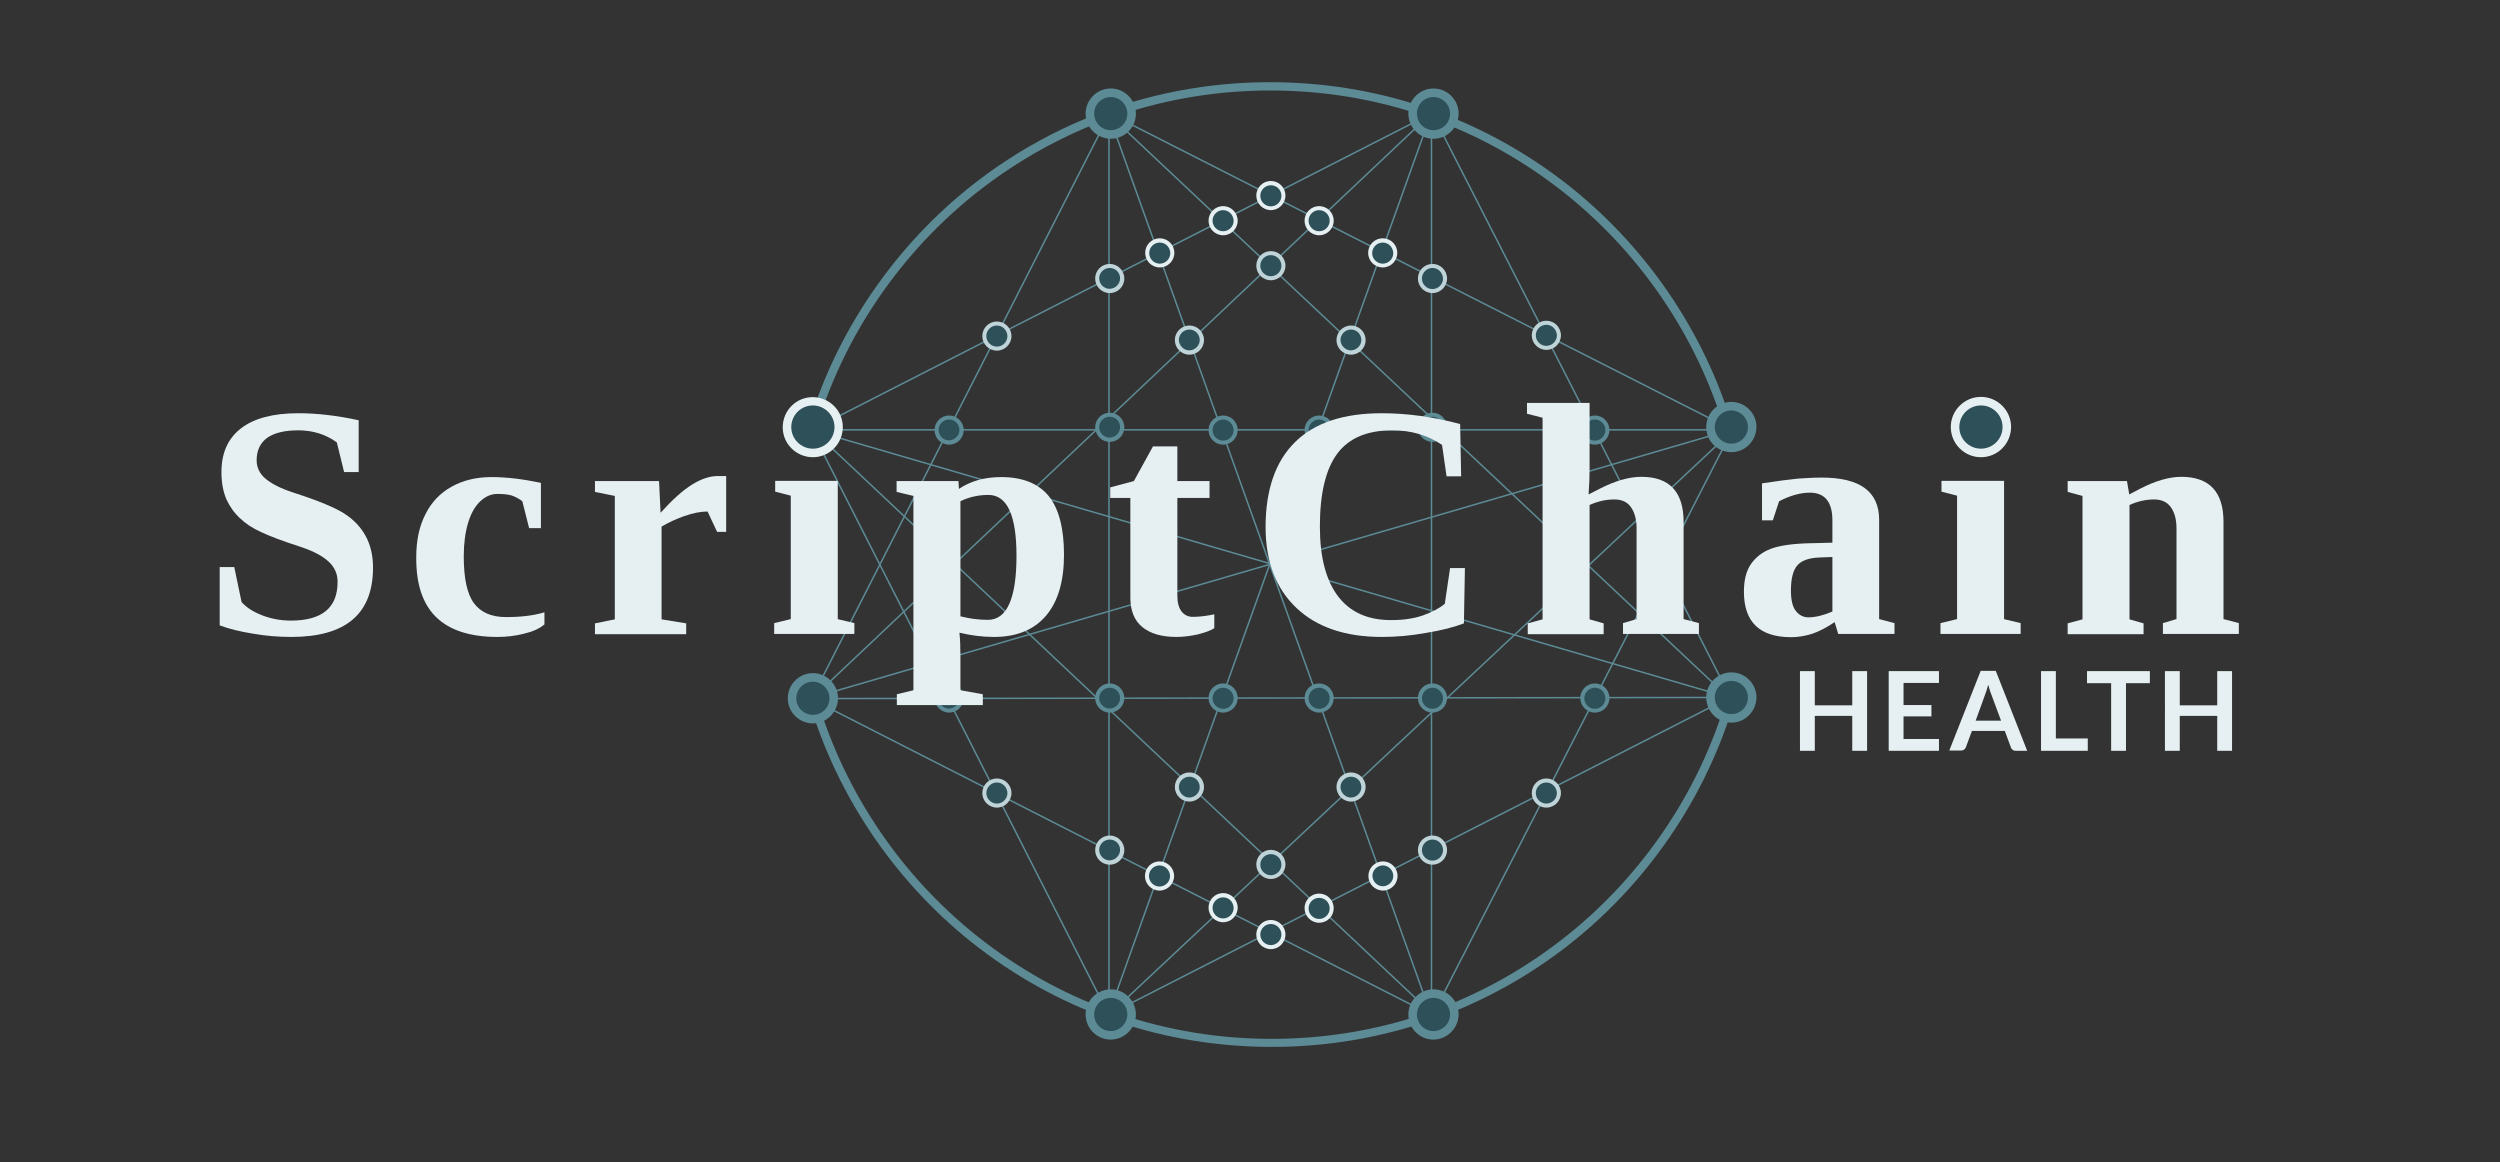 <?xml version="1.0" encoding="utf-8"?>
<!-- Generator: Adobe Illustrator 25.3.1, SVG Export Plug-In . SVG Version: 6.00 Build 0)  -->
<svg version="1.1" id="Layer_1" xmlns="http://www.w3.org/2000/svg" xmlns:xlink="http://www.w3.org/1999/xlink" x="0px" y="0px"
	 viewBox="0 0 994.6 462.4" style="enable-background:new 0 0 994.6 462.4;" xml:space="preserve">
<rect x="0" y="0" width="994.6" height="462.4" fill="#333333" stroke="none"/>
<style type="text/css">
	.st0{display:none;fill:#2E5159;}
	.st1{fill:#5C8B96;}
	.st2{fill:#2E5159;}
	.st3{fill:#BFD4D9;}
	.st4{fill:#E6F0F2;}
</style>
<rect x="-4.6" y="-0.2" class="st0" width="1000" height="463.3"/>
<g id="Expanded">
	<path class="st1" d="M686.4,171.8c-11.2-38.4-34.9-72.9-66.9-97.3c-33-25.2-72.5-38.5-114.1-38.5c-41,0-80,13-112.8,37.5
		c-31.7,23.7-55.6,57.4-67.3,95l-3.2-1c11.9-38.2,36.2-72.6,68.4-96.7c33.3-24.9,73-38.1,114.8-38.1c42.4,0,82.5,13.5,116.2,39.1
		c32.5,24.8,56.7,59.9,68.1,99L686.4,171.8z"/>
	<path class="st1" d="M506,416.5c-42.4,0-82.5-13.5-116.2-39.1c-32.5-24.8-56.7-59.9-68.1-99l3.2-0.9c11.2,38.4,34.9,72.9,66.9,97.3
		c33,25.2,72.5,38.5,114.1,38.5c41.7,0,81.2-13.3,114.3-38.6c32-24.4,55.8-59.1,66.9-97.5l3.2,0.9c-11.3,39.1-35.5,74.4-68.1,99.3
		C588.7,402.9,548.4,416.5,506,416.5z"/>
	
		<rect x="322.6" y="277.4" transform="matrix(1 -1.221729e-03 1.221729e-03 1 -0.339 0.618)" class="st1" width="365.4" height="0.6"/>
	
		<rect x="564.3" y="-8.1" transform="matrix(0.685 -0.728 0.728 0.685 60.207 462.046)" class="st1" width="0.6" height="338.9"/>
	
		<rect x="628.5" y="31" transform="matrix(0.891 -0.455 0.455 0.891 -4.668 303.396)" class="st1" width="0.6" height="260.7"/>
	<rect x="505.2" y="34.2" transform="matrix(0.28 -0.96 0.96 0.28 148.646 646.786)" class="st1" width="0.6" height="380.3"/>
	
		<rect x="426" y="340.3" transform="matrix(0.891 -0.455 0.455 0.891 -93.107 293.799)" class="st1" width="277.2" height="0.6"/>
	
		<rect x="315" y="224.2" transform="matrix(0.96 -0.28 0.28 0.96 -42.6 150.423)" class="st1" width="381.7" height="0.6"/>
	
		<rect x="445.8" y="202.3" transform="matrix(0.454 -0.891 0.891 0.454 -59.973 583.738)" class="st1" width="0.6" height="277.1"/>
	
		<rect x="251.4" y="161.3" transform="matrix(0.454 -0.891 0.891 0.454 64.68 428.717)" class="st1" width="261.1" height="0.6"/>
	<rect x="440.9" y="45.3" class="st1" width="0.6" height="358.3"/>
	
		<rect x="505.1" y="34.1" transform="matrix(0.941 -0.337 0.337 0.941 -46.083 183.593)" class="st1" width="0.6" height="380.6"/>
	
		<rect x="564.8" y="-30.8" transform="matrix(0.453 -0.892 0.892 0.453 212.896 563.182)" class="st1" width="0.6" height="277.9"/>
	
		<rect x="307.9" y="107.9" transform="matrix(0.891 -0.455 0.455 0.891 -0.416 214.627)" class="st1" width="276.8" height="0.6"/>
	
		<rect x="276.8" y="161.3" transform="matrix(0.727 -0.687 0.687 0.727 10.877 350.503)" class="st1" width="338.9" height="0.6"/>
	
		<rect x="315.1" y="224.1" transform="matrix(0.337 -0.941 0.941 0.337 123.644 624.521)" class="st1" width="380.6" height="0.6"/>
	<rect x="569.2" y="45.3" class="st1" width="0.6" height="358.3"/>
	
		<rect x="498.6" y="287" transform="matrix(0.456 -0.89 0.89 0.456 86.844 716.662)" class="st1" width="261.4" height="0.6"/>
	
		<rect x="446" y="117.8" transform="matrix(0.686 -0.728 0.728 0.686 -68.94 414.868)" class="st1" width="0.6" height="338.9"/>
	
		<rect x="395.2" y="287" transform="matrix(0.73 -0.684 0.684 0.73 -43.687 464.205)" class="st1" width="339.9" height="0.6"/>
	
		<rect x="381.8" y="156.9" transform="matrix(0.891 -0.453 0.453 0.891 -88.722 204.368)" class="st1" width="0.6" height="260.9"/>
	<rect x="323" y="170.7" class="st1" width="366.1" height="0.6"/>
	<circle class="st2" cx="634.5" cy="277.7" r="5"/>
	<path class="st1" d="M634.5,283.5c-3.2,0-5.8-2.6-5.8-5.8c0-3.2,2.6-5.8,5.8-5.8c3.2,0,5.8,2.6,5.8,5.8c0,0,0,0,0,0
		C640.3,280.9,637.7,283.5,634.5,283.5z M634.5,273.6c-2.3,0-4.2,1.9-4.2,4.2c0,2.3,1.9,4.2,4.2,4.2c2.3,0,4.2-1.9,4.2-4.2
		c0,0,0,0,0,0C638.7,275.4,636.8,273.6,634.5,273.6L634.5,273.6z"/>
	<circle class="st2" cx="524.8" cy="171.1" r="5"/>
	<path class="st1" d="M524.8,176.9c-3.2,0-5.8-2.6-5.8-5.8s2.6-5.8,5.8-5.8c3.2,0,5.8,2.6,5.8,5.8c0,0,0,0,0,0
		C530.6,174.3,528,176.9,524.8,176.9z M524.8,166.9c-2.3,0-4.2,1.9-4.2,4.2c0,2.3,1.9,4.2,4.2,4.2c2.3,0,4.2-1.9,4.2-4.2
		C529,168.8,527.1,166.9,524.8,166.9z"/>
	<circle class="st2" cx="377.6" cy="277.7" r="5"/>
	<path class="st1" d="M377.6,283.5c-3.2,0-5.8-2.6-5.8-5.8c0-3.2,2.6-5.8,5.8-5.8c3.2,0,5.8,2.6,5.8,5.8c0,0,0,0,0,0
		C383.4,280.9,380.8,283.5,377.6,283.5z M377.6,273.6c-2.3,0-4.2,1.9-4.2,4.1c0,2.3,1.9,4.2,4.1,4.2c2.3,0,4.2-1.9,4.2-4.1
		c0,0,0,0,0,0C381.7,275.4,379.9,273.6,377.6,273.6L377.6,273.6z"/>
	<circle class="st2" cx="486.6" cy="277.7" r="5"/>
	<path class="st1" d="M486.6,283.5c-3.2,0-5.8-2.6-5.8-5.8s2.6-5.8,5.8-5.8s5.8,2.6,5.8,5.8c0,0,0,0,0,0
		C492.4,280.9,489.8,283.5,486.6,283.5z M486.6,273.6c-2.3,0-4.2,1.9-4.2,4.2c0,2.3,1.9,4.2,4.2,4.2c2.3,0,4.2-1.9,4.2-4.2
		c0,0,0,0,0,0C490.7,275.4,488.9,273.6,486.6,273.6L486.6,273.6z"/>
	<circle class="st2" cx="524.8" cy="277.7" r="5"/>
	<path class="st1" d="M524.8,283.5c-3.2,0-5.8-2.6-5.8-5.8c0-3.2,2.6-5.8,5.8-5.8c3.2,0,5.8,2.6,5.8,5.8c0,0,0,0,0,0
		C530.6,280.9,528.1,283.5,524.8,283.5z M524.8,273.6c-2.3,0-4.2,1.9-4.2,4.2c0,2.3,1.9,4.2,4.2,4.2c2.3,0,4.2-1.9,4.2-4.2
		c0,0,0,0,0,0C529,275.4,527.1,273.6,524.8,273.6L524.8,273.6z"/>
	<circle class="st2" cx="569.9" cy="170" r="5"/>
	<path class="st1" d="M569.9,175.8c-3.2,0-5.8-2.6-5.8-5.8s2.6-5.8,5.8-5.8c3.2,0,5.8,2.6,5.8,5.8c0,0,0,0,0,0
		C575.7,173.2,573.1,175.8,569.9,175.8z M569.9,165.8c-2.3,0-4.2,1.9-4.2,4.2c0,2.3,1.9,4.2,4.2,4.2c2.3,0,4.2-1.9,4.2-4.2
		C574,167.7,572.2,165.8,569.9,165.8z"/>
	<circle class="st2" cx="441.5" cy="110.8" r="5"/>
	<path class="st3" d="M441.5,116.6c-3.2,0-5.8-2.6-5.8-5.8c0-3.2,2.6-5.8,5.8-5.8c3.2,0,5.8,2.6,5.8,5.8c0,0,0,0,0,0
		C447.3,114,444.7,116.6,441.5,116.6z M441.5,106.6c-2.3,0-4.2,1.9-4.2,4.1c0,2.3,1.9,4.2,4.1,4.2c2.3,0,4.2-1.9,4.2-4.1
		c0,0,0,0,0,0C445.7,108.5,443.8,106.6,441.5,106.6z"/>
	<circle class="st2" cx="461.4" cy="100.6" r="5"/>
	<path class="st4" d="M461.4,106.4c-3.2,0-5.8-2.6-5.8-5.8s2.6-5.8,5.8-5.8c3.2,0,5.8,2.6,5.8,5.8c0,0,0,0,0,0
		C467.2,103.8,464.6,106.4,461.4,106.4z M461.4,96.5c-2.3,0-4.2,1.9-4.2,4.2s1.9,4.2,4.2,4.2c2.3,0,4.2-1.9,4.2-4.2l0,0
		C465.5,98.3,463.7,96.5,461.4,96.5z"/>
	<circle class="st2" cx="550.1" cy="100.6" r="5"/>
	<path class="st4" d="M550.1,106.4c-3.2,0-5.8-2.6-5.8-5.8c0-3.2,2.6-5.8,5.8-5.8c3.2,0,5.8,2.6,5.8,5.8c0,0,0,0,0,0
		C555.9,103.8,553.3,106.4,550.1,106.4z M550.1,96.5c-2.3,0-4.2,1.9-4.2,4.2s1.9,4.2,4.2,4.2c2.3,0,4.2-1.9,4.2-4.2l0,0
		C554.2,98.3,552.4,96.5,550.1,96.5z"/>
	<circle class="st2" cx="486.6" cy="87.8" r="5"/>
	<path class="st4" d="M486.6,93.6c-3.2,0-5.8-2.6-5.8-5.8s2.6-5.8,5.8-5.8s5.8,2.6,5.8,5.8c0,0,0,0,0,0
		C492.4,91,489.8,93.6,486.6,93.6z M486.6,83.6c-2.3,0-4.2,1.9-4.2,4.2s1.9,4.2,4.2,4.2c2.3,0,4.2-1.9,4.2-4.2
		C490.7,85.5,488.9,83.6,486.6,83.6z"/>
	<circle class="st2" cx="524.8" cy="87.8" r="5"/>
	<path class="st4" d="M524.8,93.6c-3.2,0-5.8-2.6-5.8-5.8c0-3.2,2.6-5.8,5.8-5.8c3.2,0,5.8,2.6,5.8,5.8c0,0,0,0,0,0
		C530.6,91,528,93.6,524.8,93.6z M524.8,83.6c-2.3,0-4.2,1.9-4.2,4.2s1.9,4.2,4.2,4.2c2.3,0,4.2-1.9,4.2-4.2
		C529,85.5,527.1,83.6,524.8,83.6z"/>
	<circle class="st2" cx="396.6" cy="133.7" r="5"/>
	<path class="st3" d="M396.6,139.5c-3.2,0-5.8-2.6-5.8-5.8c0-3.2,2.6-5.8,5.8-5.8c3.2,0,5.8,2.6,5.8,5.8v0
		C402.4,136.9,399.8,139.5,396.6,139.5z M396.6,129.5c-2.3,0-4.2,1.9-4.2,4.2s1.9,4.2,4.2,4.2c2.3,0,4.2-1.9,4.2-4.2c0,0,0,0,0,0
		C400.7,131.4,398.9,129.5,396.6,129.5z"/>
	<circle class="st2" cx="486.6" cy="171.1" r="5"/>
	<path class="st1" d="M486.6,176.9c-3.2,0-5.8-2.6-5.8-5.8c0-3.2,2.6-5.8,5.8-5.8c3.2,0,5.8,2.6,5.8,5.8c0,0,0,0,0,0
		C492.4,174.3,489.8,176.9,486.6,176.9z M486.6,166.9c-2.3,0-4.2,1.9-4.2,4.2c0,2.3,1.9,4.2,4.2,4.2c2.3,0,4.2-1.9,4.2-4.2
		C490.7,168.8,488.9,166.9,486.6,166.9z"/>
	<circle class="st2" cx="441.5" cy="277.7" r="5"/>
	<path class="st1" d="M441.5,283.5c-3.2,0-5.8-2.6-5.8-5.8c0-3.2,2.6-5.8,5.8-5.8c3.2,0,5.8,2.6,5.8,5.8c0,0,0,0,0,0
		C447.3,280.9,444.7,283.5,441.5,283.5z M441.5,273.6c-2.3,0-4.2,1.9-4.2,4.1c0,2.3,1.9,4.2,4.1,4.2c2.3,0,4.2-1.9,4.2-4.1
		c0,0,0,0,0,0C445.7,275.4,443.8,273.6,441.5,273.6L441.5,273.6z"/>
	<circle class="st2" cx="569.9" cy="277.7" r="5"/>
	<path class="st1" d="M569.9,283.5c-3.2,0-5.8-2.6-5.8-5.8c0-3.2,2.6-5.8,5.8-5.8c3.2,0,5.8,2.6,5.8,5.8c0,0,0,0,0,0
		C575.7,280.9,573.1,283.5,569.9,283.5z M569.9,273.6c-2.3,0-4.2,1.9-4.2,4.2c0,2.3,1.9,4.2,4.2,4.2c2.3,0,4.2-1.9,4.2-4.2
		c0,0,0,0,0,0C574,275.4,572.2,273.6,569.9,273.6L569.9,273.6z"/>
	<circle class="st2" cx="441.5" cy="170" r="5"/>
	<path class="st1" d="M441.5,175.8c-3.2,0-5.8-2.6-5.8-5.8c0-3.2,2.6-5.8,5.8-5.8c3.2,0,5.8,2.6,5.8,5.8c0,0,0,0,0,0
		C447.3,173.2,444.7,175.8,441.5,175.8z M441.5,165.8c-2.3,0-4.2,1.9-4.2,4.1c0,2.3,1.9,4.2,4.1,4.2c2.3,0,4.2-1.9,4.2-4.1
		c0,0,0,0,0,0C445.7,167.7,443.8,165.8,441.5,165.8z"/>
	<circle class="st2" cx="377.6" cy="171.1" r="5"/>
	<path class="st1" d="M377.6,176.9c-3.2,0-5.8-2.6-5.8-5.8c0-3.2,2.6-5.8,5.8-5.8c3.2,0,5.8,2.6,5.8,5.8c0,0,0,0,0,0
		C383.4,174.3,380.8,176.9,377.6,176.9z M377.6,166.9c-2.3,0-4.2,1.9-4.2,4.1c0,2.3,1.9,4.2,4.1,4.2s4.2-1.9,4.2-4.1c0,0,0,0,0,0
		C381.7,168.8,379.9,166.9,377.6,166.9z"/>
	<circle class="st2" cx="634.5" cy="171.1" r="5"/>
	<path class="st1" d="M634.5,176.9c-3.2,0-5.8-2.6-5.8-5.8c0-3.2,2.6-5.8,5.8-5.8c3.2,0,5.8,2.6,5.8,5.8c0,0,0,0,0,0
		C640.3,174.3,637.7,176.9,634.5,176.9z M634.5,166.9c-2.3,0-4.2,1.9-4.2,4.2c0,2.3,1.9,4.2,4.2,4.2c2.3,0,4.2-1.9,4.2-4.2
		C638.7,168.8,636.8,166.9,634.5,166.9z"/>
	<circle class="st2" cx="615.2" cy="133.4" r="5"/>
	<path class="st3" d="M615.2,139.2c-3.2,0-5.8-2.6-5.8-5.8c0-3.2,2.6-5.8,5.8-5.8c3.2,0,5.8,2.6,5.8,5.8
		C621,136.6,618.4,139.2,615.2,139.2L615.2,139.2z M615.2,129.2c-2.3,0-4.2,1.9-4.2,4.2s1.9,4.2,4.2,4.2c2.3,0,4.2-1.9,4.2-4.2l0,0
		C619.3,131.1,617.5,129.2,615.2,129.2z"/>
	<circle class="st2" cx="615.2" cy="315.5" r="5"/>
	<path class="st3" d="M615.2,321.3c-3.2,0-5.8-2.6-5.8-5.8c0-3.2,2.6-5.8,5.8-5.8s5.8,2.6,5.8,5.8v0
		C621,318.7,618.4,321.3,615.2,321.3z M615.2,311.3c-2.3,0-4.2,1.9-4.2,4.2c0,2.3,1.9,4.2,4.2,4.2c2.3,0,4.2-1.9,4.2-4.2
		c0,0,0,0,0,0C619.3,313.2,617.5,311.3,615.2,311.3L615.2,311.3z"/>
	<circle class="st2" cx="396.6" cy="315.5" r="5"/>
	<path class="st3" d="M396.6,321.3c-3.2,0-5.8-2.6-5.8-5.8c0-3.2,2.6-5.8,5.8-5.8c3.2,0,5.8,2.6,5.8,5.8v0
		C402.4,318.7,399.8,321.3,396.6,321.3z M396.6,311.3c-2.3,0-4.2,1.9-4.2,4.2c0,2.3,1.9,4.2,4.2,4.2c2.3,0,4.2-1.9,4.2-4.2
		c0,0,0,0,0,0C400.7,313.2,398.9,311.3,396.6,311.3L396.6,311.3z"/>
	<circle class="st2" cx="569.9" cy="110.8" r="5"/>
	<path class="st3" d="M569.9,116.6c-3.2,0-5.8-2.6-5.8-5.8c0-3.2,2.6-5.8,5.8-5.8s5.8,2.6,5.8,5.8v0
		C575.7,114,573.1,116.6,569.9,116.6z M569.9,106.6c-2.3,0-4.2,1.9-4.2,4.2s1.9,4.2,4.2,4.2c2.3,0,4.2-1.9,4.2-4.2
		C574,108.5,572.2,106.6,569.9,106.6z"/>
	<circle class="st2" cx="505.6" cy="105.7" r="5"/>
	<path class="st3" d="M505.6,111.5c-3.2,0-5.8-2.6-5.8-5.8s2.6-5.8,5.8-5.8c3.2,0,5.8,2.6,5.8,5.8v0
		C511.4,108.9,508.8,111.5,505.6,111.5z M505.6,101.5c-2.3,0-4.2,1.9-4.2,4.2s1.9,4.2,4.2,4.2c2.3,0,4.2-1.9,4.2-4.2c0,0,0,0,0,0
		C509.8,103.4,507.9,101.5,505.6,101.5z"/>
	<circle class="st2" cx="505.6" cy="77.8" r="5"/>
	<path class="st4" d="M505.6,83.6c-3.2,0-5.8-2.6-5.8-5.8c0-3.2,2.6-5.8,5.8-5.8c3.2,0,5.8,2.6,5.8,5.8c0,0,0,0,0,0
		C511.4,81,508.8,83.6,505.6,83.6z M505.6,73.7c-2.3,0-4.2,1.9-4.2,4.2s1.9,4.2,4.2,4.2c2.3,0,4.2-1.9,4.2-4.2c0,0,0,0,0,0
		C509.8,75.5,507.9,73.7,505.6,73.7L505.6,73.7z"/>
	<circle class="st2" cx="505.6" cy="371.8" r="5"/>
	<path class="st4" d="M505.6,377.6c-3.2,0-5.8-2.6-5.8-5.8c0-3.2,2.6-5.8,5.8-5.8c3.2,0,5.8,2.6,5.8,5.8c0,0,0,0,0,0
		C511.4,375,508.8,377.6,505.6,377.6z M505.6,367.6c-2.3,0-4.2,1.9-4.2,4.2c0,2.3,1.9,4.2,4.2,4.2c2.3,0,4.2-1.9,4.2-4.2l0,0
		C509.8,369.5,507.9,367.6,505.6,367.6L505.6,367.6z"/>
	<circle class="st2" cx="505.6" cy="343.9" r="5"/>
	<path class="st3" d="M505.6,349.7c-3.2,0-5.8-2.6-5.8-5.8c0-3.2,2.6-5.8,5.8-5.8c3.2,0,5.8,2.6,5.8,5.8v0
		C511.4,347.1,508.8,349.7,505.6,349.7z M505.6,339.8c-2.3,0-4.2,1.9-4.2,4.2s1.9,4.2,4.2,4.2c2.3,0,4.2-1.9,4.2-4.2c0,0,0,0,0,0
		C509.8,341.6,507.9,339.8,505.6,339.8L505.6,339.8z"/>
	<circle class="st2" cx="441.5" cy="338.2" r="5"/>
	<path class="st3" d="M441.5,344c-3.2,0-5.8-2.6-5.8-5.8c0-3.2,2.6-5.8,5.8-5.8c3.2,0,5.8,2.6,5.8,5.8c0,0,0,0,0,0
		C447.3,341.4,444.7,344,441.5,344z M441.5,334c-2.3,0-4.2,1.9-4.2,4.1c0,2.3,1.9,4.2,4.1,4.2s4.2-1.9,4.2-4.1c0,0,0,0,0,0
		C445.7,335.9,443.8,334,441.5,334L441.5,334L441.5,334z"/>
	<circle class="st2" cx="473.2" cy="313.1" r="5"/>
	<path class="st3" d="M473.2,318.9c-3.2,0-5.8-2.6-5.8-5.8c0-3.2,2.6-5.8,5.8-5.8c3.2,0,5.8,2.6,5.8,5.8c0,0,0,0,0,0
		C479,316.3,476.4,318.9,473.2,318.9z M473.2,309c-2.3,0-4.2,1.9-4.2,4.1s1.9,4.2,4.1,4.2c2.3,0,4.2-1.9,4.2-4.1c0,0,0,0,0,0
		C477.3,310.8,475.5,309,473.2,309z"/>
	<circle class="st2" cx="537.5" cy="313.1" r="5"/>
	<path class="st3" d="M537.5,318.9c-3.2,0-5.8-2.6-5.8-5.8c0-3.2,2.6-5.8,5.8-5.8c3.2,0,5.8,2.6,5.8,5.8c0,0,0,0,0,0
		C543.3,316.3,540.7,318.9,537.5,318.9z M537.5,309c-2.3,0-4.2,1.9-4.2,4.1s1.9,4.2,4.1,4.2c2.3,0,4.2-1.9,4.2-4.1c0,0,0,0,0,0
		C541.6,310.8,539.8,309,537.5,309z"/>
	<circle class="st2" cx="473.2" cy="135.3" r="5"/>
	<path class="st3" d="M473.2,141.1c-3.2,0-5.8-2.6-5.8-5.8c0-3.2,2.6-5.8,5.8-5.8c3.2,0,5.8,2.6,5.8,5.8c0,0,0,0,0,0
		C479,138.5,476.4,141.1,473.2,141.1z M473.2,131.1c-2.3,0-4.2,1.9-4.2,4.1s1.9,4.2,4.1,4.2c2.3,0,4.2-1.9,4.2-4.1c0,0,0,0,0,0
		C477.3,133,475.5,131.1,473.2,131.1L473.2,131.1z"/>
	<circle class="st2" cx="537.5" cy="135.3" r="5"/>
	<path class="st3" d="M537.5,141.1c-3.2,0-5.8-2.6-5.8-5.8c0-3.2,2.6-5.8,5.8-5.8c3.2,0,5.8,2.6,5.8,5.8c0,0,0,0,0,0
		C543.3,138.5,540.7,141.1,537.5,141.1z M537.5,131.1c-2.3,0-4.2,1.9-4.2,4.1s1.9,4.2,4.1,4.2s4.2-1.9,4.2-4.1c0,0,0,0,0,0
		C541.6,133,539.8,131.1,537.5,131.1L537.5,131.1z"/>
	<circle class="st2" cx="569.9" cy="338.2" r="5"/>
	<path class="st3" d="M569.9,344c-3.2,0-5.8-2.6-5.8-5.8c0-3.2,2.6-5.8,5.8-5.8s5.8,2.6,5.8,5.8c0,0,0,0,0,0
		C575.7,341.4,573.1,344,569.9,344z M569.9,334c-2.3,0-4.2,1.9-4.2,4.2s1.9,4.2,4.2,4.2c2.3,0,4.2-1.9,4.2-4.2l0,0
		C574.1,335.9,572.2,334,569.9,334C569.9,334,569.9,334,569.9,334L569.9,334z"/>
	<circle class="st2" cx="550.2" cy="348.5" r="5"/>
	<path class="st4" d="M550.2,354.3c-3.2,0-5.8-2.6-5.8-5.8c0-3.2,2.6-5.8,5.8-5.8c3.2,0,5.8,2.6,5.8,5.8c0,0,0,0,0,0
		C556,351.7,553.4,354.3,550.2,354.3z M550.2,344.3c-2.3,0-4.2,1.9-4.2,4.1s1.9,4.2,4.1,4.2c2.3,0,4.2-1.9,4.2-4.1c0,0,0,0,0,0
		C554.3,346.2,552.4,344.3,550.2,344.3L550.2,344.3z"/>
	<circle class="st2" cx="524.8" cy="361.3" r="5"/>
	<path class="st4" d="M524.8,367.1c-3.2,0-5.8-2.6-5.8-5.8c0-3.2,2.6-5.8,5.8-5.8s5.8,2.6,5.8,5.8v0
		C530.6,364.5,528.1,367.1,524.8,367.1z M524.8,357.2c-2.3,0-4.2,1.9-4.2,4.2c0,2.3,1.9,4.2,4.2,4.2c2.3,0,4.2-1.9,4.2-4.2
		C529,359,527.1,357.2,524.8,357.2L524.8,357.2z"/>
	<circle class="st2" cx="486.6" cy="361.1" r="5"/>
	<path class="st4" d="M486.6,366.9c-3.2,0-5.8-2.6-5.8-5.8c0-3.2,2.6-5.8,5.8-5.8c3.2,0,5.8,2.6,5.8,5.8c0,0,0,0,0,0
		C492.4,364.3,489.8,366.9,486.6,366.9z M486.6,357c-2.3,0-4.2,1.9-4.2,4.2c0,2.3,1.9,4.2,4.2,4.2c2.3,0,4.2-1.9,4.2-4.2
		C490.7,358.8,488.9,357,486.6,357L486.6,357z"/>
	<circle class="st2" cx="461.3" cy="348.5" r="5"/>
	<path class="st4" d="M461.3,354.3c-3.2,0-5.8-2.6-5.8-5.8c0-3.2,2.6-5.8,5.8-5.8c3.2,0,5.8,2.6,5.8,5.8c0,0,0,0,0,0
		C467.1,351.7,464.5,354.3,461.3,354.3z M461.3,344.3c-2.3,0-4.2,1.9-4.2,4.2s1.9,4.2,4.2,4.2c2.3,0,4.2-1.9,4.2-4.2l0,0
		C465.4,346.2,463.6,344.3,461.3,344.3L461.3,344.3z"/>
	<circle class="st2" cx="323.4" cy="277.8" r="8.3"/>
	<path class="st1" d="M323.4,287.8c-5.5,0-10-4.5-10-10c0-5.5,4.5-10,10-10c5.5,0,10,4.5,10,10c0,0,0,0,0,0
		C333.3,283.3,328.9,287.8,323.4,287.8z M323.4,271.2c-3.7,0-6.6,3-6.6,6.6c0,3.7,3,6.6,6.6,6.6c3.7,0,6.6-3,6.6-6.6
		C330,274.2,327,271.2,323.4,271.2L323.4,271.2z"/>
	<circle class="st2" cx="570.3" cy="45.3" r="8.3"/>
	<path class="st1" d="M570.3,55.2c-5.5,0-10-4.5-10-10c0-5.5,4.5-10,10-10s10,4.5,10,10c0,0,0,0,0,0
		C580.2,50.8,575.8,55.2,570.3,55.2z M570.3,38.6c-3.7,0-6.6,3-6.6,6.6c0,3.7,3,6.6,6.6,6.6c3.7,0,6.6-3,6.6-6.6c0,0,0,0,0,0
		C576.9,41.6,573.9,38.6,570.3,38.6L570.3,38.6z"/>
	<circle class="st2" cx="688.8" cy="170" r="8.3"/>
	<path class="st1" d="M688.8,179.9c-5.5,0-10-4.5-10-10c0-5.5,4.5-10,10-10c5.5,0,10,4.5,10,10v0
		C698.7,175.4,694.3,179.9,688.8,179.9z M688.8,163.3c-3.7,0-6.6,3-6.6,6.6c0,3.7,3,6.6,6.6,6.6c3.7,0,6.6-3,6.6-6.6c0,0,0,0,0,0
		C695.4,166.3,692.4,163.3,688.8,163.3L688.8,163.3z"/>
	<circle class="st2" cx="570.3" cy="403.6" r="8.3"/>
	<path class="st1" d="M570.3,413.6c-5.5,0-10-4.5-10-10c0-5.5,4.5-10,10-10s10,4.5,10,10v0C580.2,409.1,575.8,413.5,570.3,413.6z
		 M570.3,397c-3.7,0-6.6,3-6.6,6.6c0,3.7,3,6.6,6.6,6.6s6.6-3,6.6-6.6C576.9,399.9,573.9,397,570.3,397L570.3,397z"/>
	<circle class="st2" cx="441.9" cy="403.6" r="8.3"/>
	<path class="st1" d="M441.9,413.6c-5.5,0-10-4.5-10-10c0-5.5,4.5-10,10-10c5.5,0,10,4.5,10,10v0
		C451.9,409.1,447.4,413.5,441.9,413.6z M441.9,397c-3.7,0-6.6,3-6.6,6.6c0,3.7,3,6.6,6.6,6.6s6.6-3,6.6-6.6
		C448.5,399.9,445.6,397,441.9,397L441.9,397z"/>
	<circle class="st2" cx="441.9" cy="45.3" r="8.3"/>
	<path class="st1" d="M441.9,55.2c-5.5,0-10-4.5-10-10s4.5-10,10-10c5.5,0,10,4.5,10,10c0,0,0,0,0,0
		C451.9,50.8,447.4,55.2,441.9,55.2z M441.9,38.6c-3.7,0-6.6,3-6.6,6.6s3,6.6,6.6,6.6c3.7,0,6.6-3,6.6-6.6c0,0,0,0,0,0
		C448.5,41.6,445.6,38.6,441.9,38.6L441.9,38.6z"/>
	<circle class="st2" cx="688.8" cy="277.5" r="8.3"/>
	<path class="st1" d="M688.8,287.5c-5.5,0-10-4.5-10-10c0-5.5,4.5-10,10-10s10,4.5,10,10l0,0C698.7,283,694.3,287.5,688.8,287.5z
		 M688.8,270.9c-3.7,0-6.6,3-6.6,6.6s3,6.6,6.6,6.6c3.7,0,6.6-3,6.6-6.6C695.4,273.9,692.4,270.9,688.8,270.9z"/>
	<path class="st4" d="M87.5,225.6h5.7l2.9,13.9c1.8,2.1,4.6,3.9,8.2,5.3c3.6,1.4,7.5,2.1,11.4,2.1c12.4,0,18.6-5.1,18.6-15.3
		c0.1-3.1-1.2-6-3.5-8.1c-2.3-2.2-6-4.2-11.1-5.9c-7.4-2.4-12.7-4.4-16-6c-3.3-1.5-6-3.3-8.2-5.4c-2.3-2.1-4.1-4.7-5.4-7.5
		c-1.3-3-2-6.6-2-10.9c0-7.6,2.6-13.4,7.8-17.4c5.2-4,12.8-6,22.8-6c7.2,0,15.3,0.9,24,2.8v20.6h-5.8L134,176
		c-4.4-3.2-9.5-4.8-15.4-4.8c-5.3,0-9.4,1-12.2,2.9c-2.8,2-4.3,5-4.3,9c0,2.9,1.2,5.4,3.6,7.4c2.4,2,6.1,3.9,11.1,5.5
		c9.9,3.2,16.6,6,20.3,8.4c3.7,2.4,6.5,5.4,8.4,8.9c1.9,3.5,2.9,7.7,2.9,12.5c0,18.4-10.8,27.6-32.5,27.6c-5.1,0-10.1-0.4-15.2-1.3
		c-5.1-0.8-9.6-1.9-13.3-3.3V225.6z"/>
	<path class="st4" d="M216.5,248.5c-1.9,1.6-4.6,2.8-8,3.6c-3.5,0.9-7,1.3-10.6,1.3c-10.8,0-18.9-2.6-24.3-7.8s-8.1-13.2-8-23.9
		c0-6.7,1.2-12.4,3.7-17.2c2.4-4.8,5.9-8.4,10.4-10.9c4.5-2.5,9.8-3.8,15.8-3.8c6,0,12.6,0.8,19.7,2.3v18h-4.7l-2.7-10.7
		c-1.3-1-2.8-1.8-4.3-2.3c-1.4-0.4-3.3-0.6-5.6-0.6c-2.5,0-4.8,1-6.9,3c-2.1,2-3.7,4.9-4.8,8.6c-1.1,3.7-1.7,8.1-1.7,13.2
		c0,8.7,1.3,14.9,4,18.6c2.7,3.7,7,5.6,12.8,5.6c5.9,0,11-0.6,15.3-1.9V248.5z"/>
	<path class="st4" d="M262.8,204c4.7-5.2,8.8-8.9,12.5-11.2c3.7-2.3,7.1-3.4,10.1-3.4h3.5v22.2h-3.6l-3.8-8.1
		c-2.7,0-5.8,0.6-9.2,1.8c-3.2,1.1-6.2,2.5-9.1,4.2v36.9l9.8,1.6v4.3h-36.3v-4.3l7.9-1.6v-49.1l-7.9-1.6v-4.3h25.5L262.8,204z"/>
	<path class="st4" d="M333.2,246.3l6.7,1.6v4.3h-31.9v-4.3l6.6-1.6v-49.1l-6.2-1.6v-4.3h24.9V246.3z M313.9,170.2c0-2.8,1-5.2,2.9-7
		c1.9-1.9,4.4-2.9,7-2.8c5.4,0,9.9,4.3,9.9,9.8c0,0,0,0.1,0,0.1c0,2.6-1,5.2-2.8,7c-1.9,2-4.2,2.9-7,2.9c-2.6,0-5.2-1-7-2.9
		C314.8,175.3,313.9,173,313.9,170.2L313.9,170.2z"/>
	<path class="st4" d="M381.5,194.5c4.6-3.1,10.2-4.7,16.8-4.7c8.4,0,14.7,2.5,18.8,7.4c4.1,5,6.2,12.8,6.2,23.5
		c0,10.6-2.4,18.7-7.2,24.3c-4.8,5.6-11.7,8.4-20.6,8.4c-4.7,0-9.3-0.6-13.8-1.7c0.3,2.8,0.4,6,0.4,9.6v13.3l8.9,1.6v4.3h-34.2v-4.3
		l6.6-1.6v-77.3l-6.7-1.6v-4.3h24.6L381.5,194.5z M404.4,221.1c0-16.1-3.7-24.2-11.2-24.2c-3.8,0-7.6,0.8-11.1,2.5v45.8
		c3.6,0.9,7.2,1.4,10.9,1.4C400.6,246.6,404.4,238.1,404.4,221.1z"/>
	<path class="st4" d="M468,253.4c-5.8,0-10.3-1.3-13.5-3.9c-3.2-2.6-4.7-6.4-4.8-11.4v-40h-8v-4.2l9.4-2.5l7.6-13.8h9.7v13.8h12.8
		v6.7h-12.8V237c0,2.8,0.6,4.9,1.7,6.3c1.1,1.4,2.8,2.2,4.6,2.1c2.3,0,5.1-0.3,8.4-1v5.5c-1.3,0.9-3.5,1.7-6.6,2.5
		C473.7,253,470.9,253.4,468,253.4z"/>
	<path class="st4" d="M549.7,253.4c-14.5,0-25.9-3.9-34-11.6c-8.1-7.7-12.2-18.4-12.2-32.1c0-14.8,3.9-26.1,11.7-33.8
		c7.8-7.7,19.3-11.5,34.5-11.5c10,0,20.4,1.4,31.2,4.3l0.4,20.8h-5.8l-1.8-12.5c-5.7-3.9-12.3-5.8-19.8-5.8c-10,0-17.3,3.1-21.9,9.3
		c-4.6,6.2-6.9,15.9-6.9,29c0,12.1,2.4,21.3,7.2,27.7c4.8,6.3,11.8,9.5,21.1,9.5c4.9,0,9.1-0.6,12.8-1.9c3.6-1.3,6.5-2.8,8.6-4.6
		l2.1-14.2h5.9l-0.4,22c-3.9,1.5-8.9,2.8-15.1,3.8C561.3,252.9,555.5,253.4,549.7,253.4z"/>
	<path class="st4" d="M632.4,186.6c0,2.8-0.1,6.2-0.4,10.1l4.5-2.3c6.1-3.1,11.6-4.7,16.5-4.7c11.2,0,16.8,6,16.8,17.9v38.7l6.1,1.6
		v4.3h-30.2v-4.3l5.4-1.6v-36.1c0-3.6-0.8-6.4-2.3-8.5s-3.7-3-6.6-3c-3.4,0-6.7,0.8-9.8,2.2v45.5l5.6,1.6v4.3h-30.2v-4.3l5.9-1.6
		v-80.2l-6.2-1.6v-4.3h24.9V186.6z"/>
	<path class="st4" d="M724.8,190c15.2,0,22.8,5.6,22.8,16.8v39.5l6.1,1.6v4.3h-22.4l-1.4-4.7c-3.4,2.3-6.4,3.8-9.1,4.7
		c-2.7,0.8-5.4,1.3-8.2,1.3c-12.5,0-18.8-6-18.8-18.1c0-4.6,0.9-8.2,2.8-11c1.9-2.7,4.5-4.8,8-6.1c3.5-1.3,9-2.1,16.5-2.2l7.9-0.2
		V207c0-7.3-3-11-9-11c-3.6,0-7.7,1.1-12.2,3.4l-2.5,7.6h-4.3v-14.7c6.5-1,11.3-1.6,14.4-1.9C718.5,190.2,721.7,190,724.8,190z
		 M729,221.6l-5.4,0.2c-4.2,0.2-7.1,1.3-8.7,3.3c-1.6,2-2.4,5.3-2.4,9.8c0,3.7,0.6,6.4,1.9,8.1s3,2.6,5,2.6c2.9,0,6.1-0.8,9.6-2.3
		V221.6z"/>
	<path class="st4" d="M797.2,246.3l6.7,1.6v4.3h-31.9v-4.3l6.6-1.6v-49.1l-6.2-1.6v-4.3h24.9V246.3z M777.8,170.2c0-2.8,1-5.2,2.9-7
		c1.9-1.9,4.4-2.9,7-2.8c5.4,0,9.9,4.3,9.9,9.8c0,0,0,0.1,0,0.1c0,2.6-1,5.2-2.8,7c-1.9,2-4.2,2.9-7,2.9c-2.6,0-5.2-1-7-2.9
		C778.8,175.3,777.8,173,777.8,170.2z"/>
	<path class="st4" d="M847.1,196.7l4.4-2.3c6-3.1,11.5-4.7,16.3-4.7c11.2,0,16.8,6,16.8,17.9v38.7l6.1,1.6v4.3h-30.2v-4.3l5.4-1.6
		v-36.1c0-3.6-0.8-6.4-2.3-8.5c-1.5-2-3.7-3-6.6-3c-3.4,0-6.7,0.8-9.8,2.2v45.5l5.6,1.6v4.3h-30.2v-4.3l5.9-1.6v-49.1l-5.9-1.6v-4.3
		h23.6L847.1,196.7z"/>
	<circle class="st2" cx="323.4" cy="170" r="10.3"/>
	<path class="st4" d="M323.4,181.9c-6.6,0-12-5.3-12-11.9c0-6.6,5.3-12,11.9-12c6.6,0,12,5.3,12,11.9c0,0,0,0,0,0
		C335.3,176.5,330,181.9,323.4,181.9z M323.4,161.3c-4.8,0-8.6,3.9-8.6,8.6c0,4.8,3.9,8.6,8.6,8.6c4.8,0,8.6-3.9,8.6-8.6
		c0,0,0,0,0,0C332,165.2,328.1,161.3,323.4,161.3z"/>
	<circle class="st2" cx="788.1" cy="170" r="10.3"/>
	<path class="st4" d="M788.1,181.9c-6.6,0-12-5.4-12-12c0-6.6,5.4-12,12-12c6.6,0,12,5.4,12,12c0,0,0,0,0,0
		C800,176.6,794.7,181.9,788.1,181.9z M788.1,161.3c-4.8,0-8.6,3.9-8.6,8.6c0,4.8,3.9,8.6,8.6,8.6c4.8,0,8.6-3.9,8.6-8.6
		c0,0,0,0,0,0C796.7,165.2,792.9,161.3,788.1,161.3z"/>
</g>
<g>
	<path class="st4" d="M742.8,298.7h-5.9v-13.9H722v13.9h-5.9V267h5.9v13.6h14.9V267h5.9V298.7z"/>
	<path class="st4" d="M771.4,267v4.7h-14.1v8.8h11.1v4.5h-11.1v9h14.1v4.7h-20V267H771.4z"/>
	<path class="st4" d="M806.5,298.7H802c-0.5,0-0.9-0.1-1.3-0.4c-0.3-0.3-0.6-0.6-0.7-1l-2.4-6.5h-13.1l-2.4,6.5
		c-0.1,0.3-0.3,0.6-0.7,0.9c-0.3,0.3-0.8,0.4-1.3,0.4h-4.6l12.5-31.7h6L806.5,298.7z M786,286.7h10.1l-3.9-10.5
		c-0.2-0.5-0.4-1-0.6-1.7c-0.2-0.6-0.4-1.3-0.6-2.1c-0.2,0.7-0.4,1.4-0.6,2.1c-0.2,0.6-0.4,1.2-0.6,1.7L786,286.7z"/>
	<path class="st4" d="M817.9,293.8h12.7v4.9H812V267h5.9V293.8z"/>
	<path class="st4" d="M855.3,267v4.8h-9.5v26.9h-5.9v-26.9h-9.6V267H855.3z"/>
	<path class="st4" d="M888,298.7h-5.9v-13.9h-14.9v13.9h-5.9V267h5.9v13.6h14.9V267h5.9V298.7z"/>
</g>
</svg>
